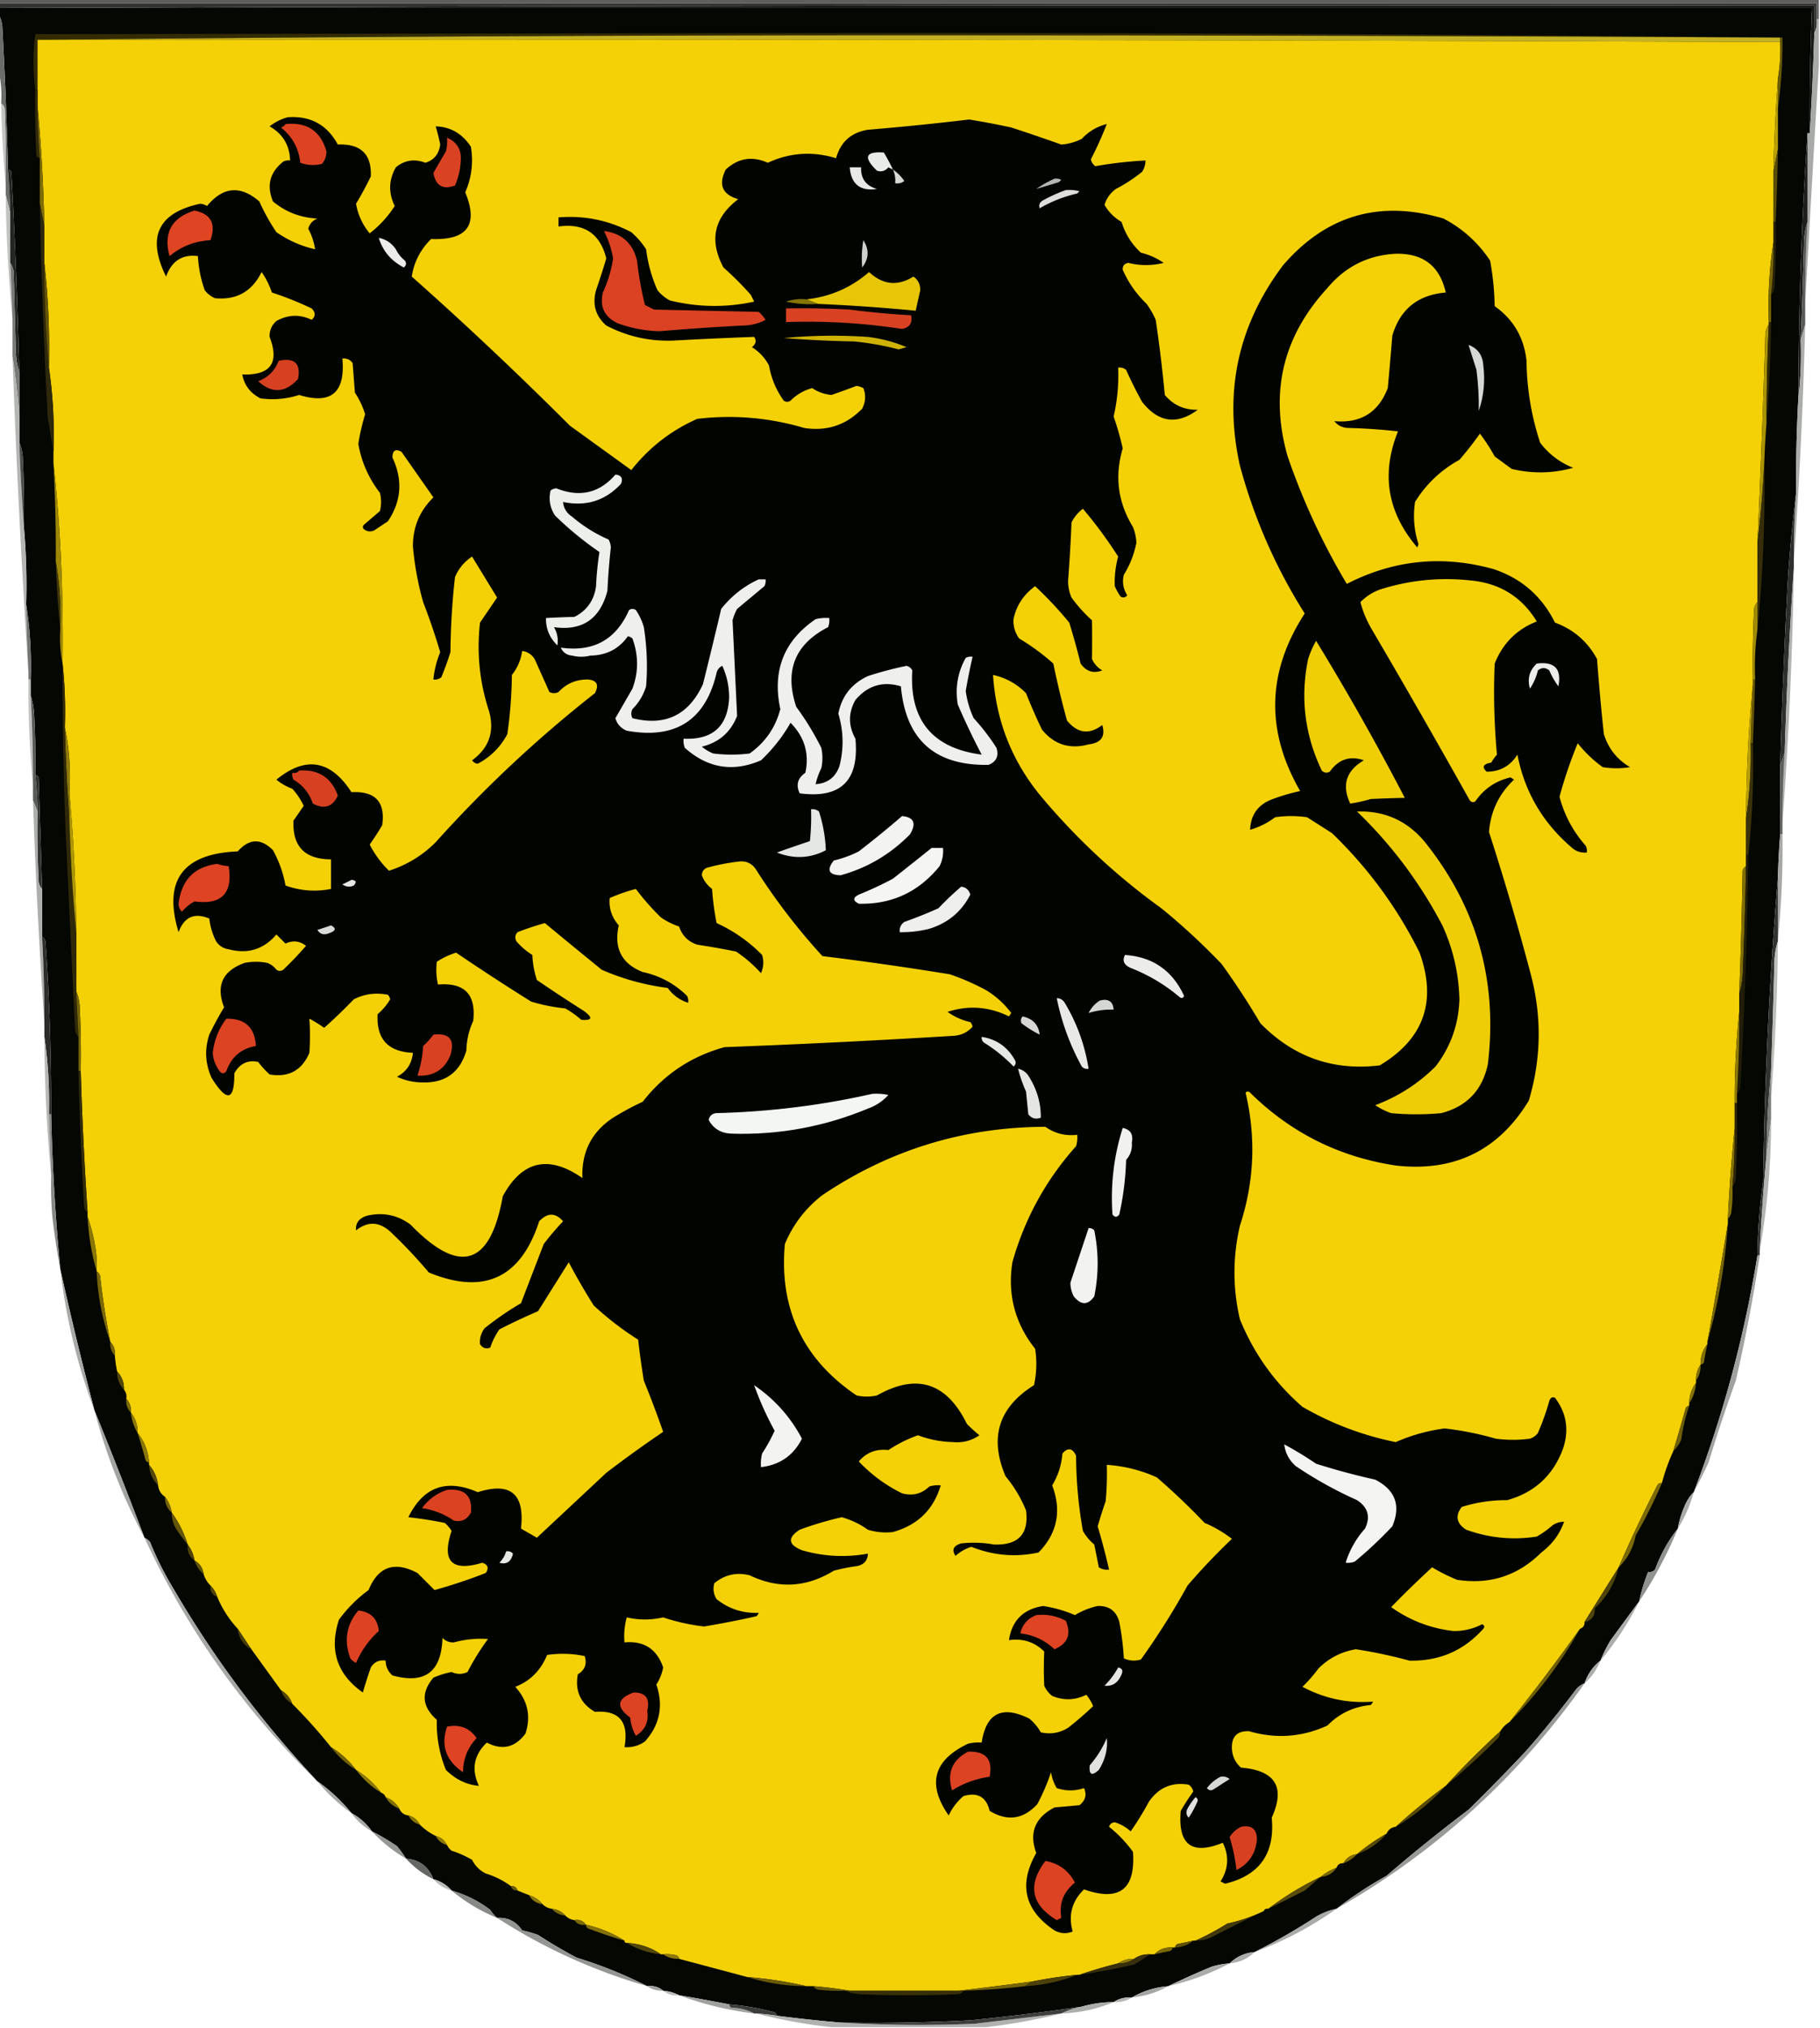 <svg xmlns="http://www.w3.org/2000/svg" width="800" height="891" style="shape-rendering:geometricPrecision;text-rendering:geometricPrecision;image-rendering:optimizeQuality;fill-rule:evenodd;clip-rule:evenodd"><path style="opacity:1" fill="#5f605e" d="M-.5-.5h800v9h-1v-7H-.5v-2z"/><path style="opacity:1" fill="#333432" d="M-.5 1.5h799v7c.295 2.235-.039 4.235-1 6v-12c-265.834-.333-531.501 0-797 1h-1v-2z"/><path style="opacity:1" fill="#171916" d="M.5 3.5c265.499-1 531.166-1.333 797-1v12c-.447 14.832-1.114 29.5-2 44-.127-18.345.207-36.678 1-55H.5z"/><path style="opacity:1" fill="#050703" d="M-.5 3.5h797a1096.239 1096.239 0 0 0-1 55h-1a1758.021 1758.021 0 0 0-4 116 684.767 684.767 0 0 0-1 42 730.963 730.963 0 0 0-3.5 36 3112.838 3112.838 0 0 0-3.5 84v30a333.668 333.668 0 0 0-1 19 1938.973 1938.973 0 0 0-6.5 134 237.384 237.384 0 0 0-2.5 32c-5.794 35.772-15.127 70.439-28 104-1.431 1.403-2.598 3.069-3.5 5a42.42 42.42 0 0 0-3.5 11c-4.253 5.363-7.587 11.363-10 18-.825.886-1.825 1.219-3 1a73.723 73.723 0 0 0-4 13 3793.685 3793.685 0 0 0-12.5 17 61.858 61.858 0 0 0-4.5 9c-3.297 2.572-5.631 5.905-7 10-1.578.566-2.912 1.566-4 3a438.662 438.662 0 0 1-22 27 904.817 904.817 0 0 1-25 25.5 738.08 738.08 0 0 0-36 29c-7.806 4.341-15.139 9.175-22 14.5a29.749 29.749 0 0 0-9 3.5 274.5 274.5 0 0 1-27 15.5c-4.358.408-8.025 2.075-11 5a34.033 34.033 0 0 0-8 1.5 388.683 388.683 0 0 0-19 8.5c-5.909.529-11.242 2.196-16 5-2.995-.206-5.662.46-8 2a51.296 51.296 0 0 0-14 2 1079.882 1079.882 0 0 1-49 6 812.822 812.822 0 0 1-57 1 641.83 641.83 0 0 1-28-3c-.111-.617-.444-1.117-1-1.5a113.316 113.316 0 0 0-20-3.5 878.164 878.164 0 0 0-22-4c-2.099-1.112-4.433-1.779-7-2-1.938-1.663-4.272-2.329-7-2a193.984 193.984 0 0 0-31-12.5 218.303 218.303 0 0 1-17-10 54.628 54.628 0 0 0-7-2c-2.623-3.915-6.29-5.748-11-5.5-1.135-.974-2.135-2.141-3-3.5-5.102-3.884-10.768-6.718-17-8.5-2.129-2.45-4.796-4.117-8-5-2.132-5.531-6.132-8.531-12-9a54.7 54.7 0 0 0-4-5.5 98.162 98.162 0 0 0-11-6.5c-2.4-3.403-5.4-6.07-9-8-4.392-5.394-9.392-10.061-15-14-24.443-25.935-45.61-54.269-63.5-85a139.96 139.96 0 0 1-10-20c-.708-.881-1.542-1.547-2.5-2a2618.77 2618.77 0 0 0-22-56 1636.838 1636.838 0 0 1-15-62 928.1 928.1 0 0 1-4-68c.08-25.369-.754-50.703-2.5-76-.278-.916-.778-1.582-1.5-2v-21c-.48-16.332-.98-32.665-1.5-49-.383-.556-.883-.889-1.5-1 .166-9.006 0-18.006-.5-27-.183-2.865-.683-5.531-1.5-8v-7c.37-11.216-.297-22.216-2-33 .328-11.512-.005-22.846-1-34 .166-10.339 0-20.672-.5-31-.19-2.208-.69-4.208-1.5-6v-31a3062.183 3062.183 0 0 0-3.5-88c-.383-.556-.883-.89-1.5-1-.501-21.01-1.335-42.01-2.5-63-.198-1.882-.698-3.548-1.5-5v-3z"/><path style="opacity:1" fill="#332b03" d="M783.5 16.5h-1c-127.5-.667-255.166-1-383-1-128.002 0-255.668.667-383 2v22h-1c-1.029-8.23-1.029-16.397 0-24.5l384-.5c128.335 0 256.335.667 384 2z"/><path style="opacity:1" fill="#c3b123" d="M782.5 16.5v2c-255.264-.999-510.597-1.332-766-1 127.332-1.333 254.998-2 383-2 127.834 0 255.5.333 383 1z"/><path style="opacity:1" fill="#f3d106" d="M16.5 17.5c255.403-.332 510.736.001 766 1a75.462 75.462 0 0 1-1 16 804.803 804.803 0 0 0-2 41v31c-1.764 11.449-2.43 23.115-2 35v1c-.79 1.109-1.29 2.442-1.5 4a6671.783 6671.783 0 0 1-3.5 92v26c-.768.763-1.268 1.763-1.5 3a481.165 481.165 0 0 0-.5 31v2a623.614 623.614 0 0 0-3 59v21c-.722.418-1.222 1.084-1.5 2-.318 18.01-.818 36.01-1.5 54v8a366.415 366.415 0 0 0-2 40v11a721.785 721.785 0 0 0-3 40v2a3441.125 3441.125 0 0 1-9 52v1c-2.054 2.508-3.054 5.508-3 9-1.424 2.015-2.09 4.348-2 7v1c-1.972 2.584-2.972 5.584-3 9v1c-.617.111-1.117.444-1.5 1a887.866 887.866 0 0 1-5.5 19 87.406 87.406 0 0 0-5 14c-.876-.131-1.543.202-2 1a622.431 622.431 0 0 0-17 36 6458.624 6458.624 0 0 0-15 24c.073 1.527-.594 2.527-2 3a917.827 917.827 0 0 1-31 41c-1.667 1-3 2.333-4 4a407.878 407.878 0 0 0-24 24 283.94 283.94 0 0 0-22 18c-1.904.238-3.238 1.238-4 3a87.978 87.978 0 0 0-13 9c-2.698.345-4.698 1.678-6 4-1.527-.073-2.527.594-3 2-2.6.968-4.934 2.301-7 4a133.601 133.601 0 0 0-23 14c-.992-.172-1.658.162-2 1-5.017 2.457-10.35 4.29-16 5.5-4.655 2.894-9.322 5.394-14 7.5h-1c-2.301.56-4.634 1.06-7 1.5-.556.383-.889.883-1 1.5h-1c-3.311-.193-5.978.807-8 3h-2c-2.608-.1-4.942.567-7 2-2.652-.09-4.985.576-7 2a199.254 199.254 0 0 0-17 5h-1a205.515 205.515 0 0 0-20 3 2482.086 2482.086 0 0 1-32 4h-48a185.84 185.84 0 0 0-16-2h-3c-8.436-1.975-17.103-3.308-26-4-10.042-2.684-20.042-5.35-30-8-.111-.617-.444-1.117-1-1.5a18.453 18.453 0 0 0-6-.5h-1c-4.414-3.027-9.414-4.694-15-5-.667 0-1-.333-1-1-5.214-3.297-10.881-5.631-17-7-1.135-1.713-2.802-2.38-5-2-1.562-.233-2.895-.9-4-2-1.533-1.745-3.533-2.745-6-3-1.562-.233-2.895-.9-4-2-1.534-1.869-3.534-3.202-6-4l-5-2c-.473-1.406-1.473-2.073-3-2-3.283-2.413-6.95-4.246-11-5.5-2.667-1.333-4.667-3.333-6-6a44.917 44.917 0 0 0-9-4c-.881-.708-1.547-1.542-2-2.5-1.085-2.087-2.751-3.42-5-4a26.175 26.175 0 0 1-7-5c-1.085-2.087-2.751-3.42-5-4-1.904-.238-3.238-1.238-4-3-1.411-2.414-3.411-4.081-6-5-.333-1-1-1.667-2-2-3.063-4.066-6.729-7.399-11-10-3.063-4.066-6.729-7.399-11-10a230.388 230.388 0 0 0-17-19c-.973-2.635-2.64-4.635-5-6a30921.96 30921.96 0 0 0-13-18 1133.97 1133.97 0 0 1-6-9c-3.861-4.178-6.86-8.845-9-14-.61-1.934-1.61-3.601-3-5s-2.39-3.066-3-5c-.345-2.698-1.678-4.698-4-6-.435-2.657-1.435-4.991-3-7-1.58-5.096-3.914-9.763-7-14-.435-2.657-1.435-4.991-3-7-1.75-1.159-2.75-2.826-3-5-.476-3.538-1.81-6.538-4-9v-1c-.324-4.961-1.99-9.294-5-13 .054-3.492-.946-6.492-3-9 .24-2.398-.426-4.398-2-6 .268-1.599-.066-2.932-1-4 .085-3.149-.915-5.816-3-8a51.648 51.648 0 0 1-1-7c.24-2.398-.426-4.398-2-6a337.981 337.981 0 0 1-4.5-29c-.278-.916-.778-1.582-1.5-2a50.442 50.442 0 0 0-.5-10c-.767-4.913-1.934-9.58-3.5-14v-2a1617.087 1617.087 0 0 1-3-62c.166-9.672 0-19.339-.5-29-.19-2.208-.69-4.208-1.5-6v-26a713.803 713.803 0 0 0-3-61c.64-10.058-.027-19.725-2-29 .327-9.515-.006-18.848-1-28a840.9 840.9 0 0 0-.5-41 664.066 664.066 0 0 0-3.5-47v-5a204.587 204.587 0 0 0-2-37c.37-15.535-.296-30.868-2-46v-16a748.926 748.926 0 0 0-3-53v-29z"/><path style="opacity:1" fill="#a8aaa7" d="M798.5 8.5h1v20a27830.426 27830.426 0 0 0-6 105 580.115 580.115 0 0 1 1-36v-39h1c.886-14.5 1.553-29.168 2-44 .961-1.765 1.295-3.765 1-6z"/><path style="opacity:1" fill="#685904" d="M782.5 16.5h1c.107 10.534-.56 20.867-2 31v-13a75.462 75.462 0 0 0 1-16v-2z"/><path style="opacity:1" fill="#6b6d6a" d="M-.5 6.5C.302 7.952.802 9.618 1 11.5c1.165 20.99 1.999 41.99 2.5 63 .514 6.322.847 12.655 1 19l-2-8v-4c.167-11.338 0-22.672-.5-34-.278-.916-.778-1.583-1.5-2 .32-4.863-.014-9.53-1-14v-25z"/><path style="opacity:1" fill="#020400" d="M126.5 51.5c9.937-.7 17.271 3.3 22 12 10.06-.438 14.893 4.229 14.5 14a152.597 152.597 0 0 1-6.5 12c.849 4.888 2.849 9.22 6 13a47.239 47.239 0 0 0 11-12c-2.817-5.812-2.65-11.48.5-17 3.871-3.173 8.204-3.84 13-2 3.787-1.19 5.954-3.857 6.5-8a86.113 86.113 0 0 0-2-8c6.573.214 11.74 3.214 15.5 9 1.121 6.936.288 13.602-2.5 20 5.921 14.29.921 21.123-15 20.5-4.711 4.663-7.544 10.163-8.5 16.5a1605.577 1605.577 0 0 1 69.5 65.5l27 19.5c7.816-9.905 17.483-17.405 29-22.5 15.901-1.889 31.568-.556 47 4 10.012 1.542 18.512-1.291 25.5-8.5 1.498-2.965 1.665-5.965.5-9a10.305 10.305 0 0 0-3-1 365.852 365.852 0 0 1-11 4c-3.111-.293-5.944-1.293-8.5-3-3.645.973-6.812 2.806-9.5 5.5-1 .667-2 .667-3 0-3.318-4.604-5.485-9.771-6.5-15.5-1.835-3.376-4.335-6.042-7.5-8 1.77-1.32 2.103-2.82 1-4.5-11.147.395-22.314.895-33.5 1.5-11.21.785-21.71-1.381-31.5-6.5-4.711-4.14-6.211-9.306-4.5-15.5a339.57 339.57 0 0 0 4.5-14c-2.727-10.875-9.727-15.541-21-14v-4c11.347-.919 22.014 1.248 32 6.5a35.063 35.063 0 0 1 6.5 7.5 63.654 63.654 0 0 0 5 18 17.842 17.842 0 0 0 5.5 4.5c12.331 3.016 24.664 3.183 37 .5l-1.5-3a138.663 138.663 0 0 0-12-12c-6.362-11.913-4.196-21.913 6.5-30-6.997-2.03-8.83-6.364-5.5-13 5.474-5.06 11.641-6.06 18.5-3 9.702-4.481 19.702-5.148 30-2 1.972-7.136 6.638-11.303 14-12.5a1251.896 1251.896 0 0 0 44.5-4.5 359.273 359.273 0 0 1 18.5 3.5 844.696 844.696 0 0 1 22 7.5 24.046 24.046 0 0 0 9-2.5c3.109-3.31 6.776-5.477 11-6.5a162.284 162.284 0 0 1-7 15.5c.259 1.261.926 2.261 2 3a181.614 181.614 0 0 1 22-2.5c.009 1.808-.491 3.475-1.5 5a69.595 69.595 0 0 1-11.5 7.5c-2.458 1.787-4.124 4.12-5 7 1.821 3.154 4.321 5.654 7.5 7.5 1.616 5.279 4.449 9.779 8.5 13.5 3.699.908 7.032 2.408 10 4.5-5.175 1.261-10.341 1.261-15.5 0-1.732.234-2.566 1.234-2.5 3 2.492 5.666 5.992 10.666 10.5 15a36.16 36.16 0 0 1 4 7 594.885 594.885 0 0 1 4 33c3.78 4.472 8.613 6.639 14.5 6.5-9.189 6.792-17.356 5.625-24.5-3.5a185.099 185.099 0 0 1-7-14c-1.011-.837-2.178-1.17-3.5-1a80.118 80.118 0 0 1-2 21.5 115.958 115.958 0 0 1 4 14c-3.619 12.214-2.119 23.714 4.5 34.5a20.702 20.702 0 0 1 1.5 7c-.978 4.963-2.811 9.63-5.5 14-.798 3.211-.298 6.211 1.5 9-.865 1.083-1.865 1.249-3 .5a29.517 29.517 0 0 1-2.5-4.5 43.355 43.355 0 0 1 1.5-13 192.55 192.55 0 0 0-15.5-21 16.635 16.635 0 0 0-5 6c-.35 8.51-.85 17.01-1.5 25.5-.036 2.63.464 5.13 1.5 7.5a63.726 63.726 0 0 0 9 10c.073 5.671.073 11.338 0 17a10.91 10.91 0 0 0 4.5 5c-3.872 1.491-7.039.491-9.5-3a329.65 329.65 0 0 0-5-18 169.323 169.323 0 0 0-15-16c-5.097 3.725-8.264 8.558-9.5 14.5-.171 3.129.662 5.963 2.5 8.5a95.723 95.723 0 0 1 15 11 388.742 388.742 0 0 0 6 25c4.625 5.686 9.791 6.352 15.5 2 1.514 5.022-.486 7.855-6 8.5-8.309 2.251-15.143.085-20.5-6.5a240.699 240.699 0 0 1-7-16c-4.096-4.129-8.929-6.795-14.5-8 1.352 20.898 8.852 39.231 22.5 55 15.313 17.985 32.48 33.818 51.5 47.5a289.942 289.942 0 0 1 26.5 24.5 337.282 337.282 0 0 1 17 26c14.51 14.846 32.01 21.013 52.5 18.5 19.364-11.589 25.198-28.089 17.5-49.5-9.769-19.685-22.602-37.185-38.5-52.5a1870.466 1870.466 0 0 0-11-7 49.226 49.226 0 0 0-14 0c-3.36 2.546-7.026 4.379-11 5.5.275-6.7 3.608-11.2 10-13.5a86.378 86.378 0 0 1 12-3.5c-15.265-26.463-14.599-52.463 2-78-12.756-20.184-22.256-41.851-28.5-65-7.173-32.309-.84-61.642 19-88 19.002-21.962 42.502-28.795 70.5-20.5 8.404 4.402 15.237 10.569 20.5 18.5a122.474 122.474 0 0 1 2 20c8.245 5.812 12.912 13.812 14 24a118.397 118.397 0 0 0 6 36c3.804 4.989 8.637 8.656 14.5 11-8.92 2.495-17.92 2.661-27 .5l-7.5-5.5a78.697 78.697 0 0 0-6.5-10 143.307 143.307 0 0 1-9 11.5c-8.171 4.507-14.671 10.674-19.5 18.5-.943 6.303-.443 12.469 1.5 18.5l-.5 1.5c-13.177-15.352-16.01-32.352-8.5-51a244.4 244.4 0 0 0-22-1.5c-2.474-.113-4.474-1.113-6-3 11.547 1.053 19.381-3.78 23.5-14.5.722-7.662 1.388-15.329 2-23 3.396-11.637 11.23-17.971 23.5-19-2.648-11.789-10.148-17.456-22.5-17-11.935.746-21.768 5.746-29.5 15-19.672 21.356-25.505 46.023-17.5 74 6.762 19.651 15.428 38.317 26 56 20.603-10.568 42.103-12.735 64.5-6.5 12.235 4.066 21.235 11.899 27 23.5 8.182 3.017 14.349 8.35 18.5 16a985.59 985.59 0 0 0 3 33c1.963 6.299 5.797 11.132 11.5 14.5-4 .667-8 .667-12 0a54.832 54.832 0 0 1-11-10.5 195.141 195.141 0 0 0-8 23.5c2.123 8.079 5.956 15.246 11.5 21.5.483.948.649 1.948.5 3-2.726.236-5.059-.597-7-2.5-12.559-10.861-20.392-24.361-23.5-40.5-3.156 4.993-7.656 7.493-13.5 7.5-2.268-2.032-1.602-3.365 2-4a20.499 20.499 0 0 1 2.5-3.5 301.24 301.24 0 0 1-1-40c3.557-8.89 9.724-15.057 18.5-18.5-6.566-10.793-16.232-16.793-29-18-13.638-1.495-26.972-.162-40 4-3.259 1.211-6.092 3.044-8.5 5.5 1.049 4.118 2.716 8.118 5 12a4203.415 4203.415 0 0 1 43 75c.718.951 1.551 1.117 2.5.5 3.853-5.533 9.02-9.033 15.5-10.5l1.5 1c-6.611 6.224-10.278 13.891-11 23a1200.92 1200.92 0 0 1 18.5 63c4.773 18.461 4.44 36.794-1 55-13.335 21.917-32.835 31.417-58.5 28.5-24.857-3.762-46.19-14.428-64-32-.667-.667-1.333-.667-2 0 4.666 19.688 3.833 39.188-2.5 58.5-3.17 13.697-3.17 27.364 0 41 6.101 15.041 15.268 27.875 27.5 38.5 12.811 7.404 26.478 12.571 41 15.5a79.392 79.392 0 0 1 21.5-6c7.62.873 15.12 2.373 22.5 4.5 5 .667 10 .667 15 0a6.978 6.978 0 0 0 3.5-2.5 112.594 112.594 0 0 0 5-14c.423-1.456 1.256-1.956 2.5-1.5 5.133 6.781 6.3 14.281 3.5 22.5-4.33 11.663-12.497 19.163-24.5 22.5a65.168 65.168 0 0 0-20 3c-2.948 3.927-2.282 7.261 2 10 10.152 3.644 20.485 4.644 31 3a40.943 40.943 0 0 0 7-5c1.525-1.009 3.192-1.509 5-1.5-1.894 5.418-5.228 9.918-10 13.5-10.288 10.207-22.622 14.207-37 12a77.39 77.39 0 0 1-11-5.5 449.745 449.745 0 0 0-18 17.5c8.215 5.852 17.382 9.352 27.5 10.5 4.421.02 8.588-.98 12.5-3 1.021.502 1.188 1.168.5 2-8.587 9.636-19.42 14.303-32.5 14a210.342 210.342 0 0 0-23.5-5c-6.403 1.066-11.903 3.9-16.5 8.5a62.744 62.744 0 0 1-7 8c9.767 5.194 20.101 7.361 31 6.5a3.647 3.647 0 0 1-1 1.5c-7.453.703-13.787 3.703-19 9-11.117 5.119-22.617 5.953-34.5 2.5-5.167-.167-7.667 2.333-7.5 7.5.121 3.408 1.454 6.242 4 8.5 15.103 1.237 19.603 8.57 13.5 22 1.495 15.708-5.338 25.374-20.5 29l-2-1c3.497-5.474 3.83-11.141 1-17-13.626 5.559-19.793.893-18.5-14a110.536 110.536 0 0 1 5.5-8.5c-.259-1.261-.926-2.261-2-3-7.373-1.233-13.206 1.267-17.5 7.5a129.073 129.073 0 0 1-8 13 18.324 18.324 0 0 0-7-4c-1.28.113-2.113.78-2.5 2a54.832 54.832 0 0 1 10.5 11c1.208 16.461-5.959 21.961-21.5 16.5-5.329 5.147-6.996 11.314-5 18.5-2.69 1.102-5.357.936-8-.5-13.212-8.85-15.879-20.183-8-34-3.254-8.85-.587-15.517 8-20l11-1c2.621-2.072 3.288-4.572 2-7.5-4 1.333-8 1.333-12 0a18.986 18.986 0 0 1-2.5-7 92.138 92.138 0 0 1-6 14c-6.157 6.728-13.157 7.728-21 3-1.465-6.153-5.298-8.32-11.5-6.5a25.568 25.568 0 0 0-6.5 8.5c-9.589-13.745-6.755-24.245 8.5-31.5a18.453 18.453 0 0 1 6-.5c1.984-12.993 8.984-16.493 21-10.5a21.53 21.53 0 0 1 5 6c4.282.965 8.282.298 12-2a151.88 151.88 0 0 0 11-9.5 18.924 18.924 0 0 0-3-5c-4.925 2.426-9.925 2.592-15 .5a11.532 11.532 0 0 1-3.5-4.5 171.315 171.315 0 0 1 0-15c-4.245-4.193-9.412-5.859-15.5-5 1.281-8.614 6.281-13.614 15-15a56.078 56.078 0 0 1 14 4 32.733 32.733 0 0 1 10-4c5.011-.154 8.178 2.179 9.5 7a119.597 119.597 0 0 1 2 16c2.401 1.102 4.901 1.269 7.5.5a326.871 326.871 0 0 0 20.5-32.5 280.863 280.863 0 0 1 19.5-20.5 53.743 53.743 0 0 0-12-7 298.631 298.631 0 0 0-21-20 62.83 62.83 0 0 0-22-5.5 128.507 128.507 0 0 1-.5 16 206.098 206.098 0 0 0-3.5 11 301.594 301.594 0 0 1 5 19c-1.644.214-3.144-.12-4.5-1l-2-10a21.53 21.53 0 0 1-5-6 192.15 192.15 0 0 1-3-33c-1.565-3.394-3.565-3.728-6-1-.409 5.061-1.909 9.727-4.5 14 4.239 11.23 2.239 21.064-6 29.5-10.054 2.177-19.887 1.344-29.5-2.5a18.324 18.324 0 0 0-7 4c-1.767-2.657-.934-4.49 2.5-5.5a50.414 50.414 0 0 1 14.5.5c10.653.352 15.32-4.648 14-15a57.143 57.143 0 0 0-9-15c-7.234-16.921-3.067-30.254 12.5-40a43.233 43.233 0 0 0 .5-16c-8.865-11.164-12.198-23.831-10-38 5.434-19.206 14.767-36.206 28-51a12.93 12.93 0 0 0 .5-5c-5.155.61-9.822-.556-14-3.5-35.768.105-68.435 10.105-98 30-7.416 5.742-12.916 12.909-16.5 21.5-2.565 28.37 7.935 50.537 31.5 66.5 3 .667 6 .667 9 0 17.415-9.848 30.582-5.681 39.5 12.5a71.1 71.1 0 0 0 5.5 5c-3.45 2.384-7.284 3.384-11.5 3a46.983 46.983 0 0 1-15.5-3 59.262 59.262 0 0 0-13 6.5c-5.327-.618-9.66 1.049-13 5 5.466 5.793 11.799 10.459 19 14 4.631 1.261 8.631.261 12-3a12.93 12.93 0 0 1 5-.5c-3.135 10.634-10.135 17.467-21 20.5-3.711.439-7.378.106-11-1a36.615 36.615 0 0 0-11.5-5.5 147.808 147.808 0 0 0-18.5 5.5c-5.418 3.529-5.084 6.529 1 9 9.538 2.767 19.205 3.267 29 1.5-.126 3.095-1.793 4.928-5 5.5a79.066 79.066 0 0 0-10 2c-12.036 7.401-24.369 8.068-37 2-5.816-1.409-10.983-.242-15.5 3.5-.706 2.471-.373 4.805 1 7 5.319 4.259 11.485 6.259 18.5 6a3.647 3.647 0 0 1-1 1.5 422.19 422.19 0 0 1-23 4.5 87.82 87.82 0 0 1-18-4c-5.361 1.227-10.695 1.227-16 0a31.116 31.116 0 0 0-1 11c8.534-.805 14.2 2.862 17 11-.518 2.728-1.518 5.228-3 7.5 3.196 9.354 1.529 17.687-5 25-2.706 1.908-5.706 2.741-9 2.5 2.002-11.136-2.331-16.302-13-15.5-6.35-3.708-8.85-9.208-7.5-16.5 3.109-1.886 4.109-4.553 3-8-5.416-1.139-10.916-1.306-16.5-.5-2.82 6.821-7.487 11.488-14 14 5.454 6.014 6.954 12.848 4.5 20.5-4.563 6.192-10.23 7.526-17 4-5.715 5.415-6.882 11.748-3.5 19-5.431-.478-10.264-2.812-14.5-7-2.852-7.013-4.185-14.346-4-22-6.541-5.764-7.041-11.93-1.5-18.5a36.167 36.167 0 0 1 8-2.5c2.375 1.083 4.708 1.083 7 0a107.54 107.54 0 0 1 9-14.5 44.383 44.383 0 0 0-15 1.5c-1.981.063-3.648-.604-5-2-.436 14.953-7.769 20.453-22 16.5-1.951-1.734-2.951-3.901-3-6.5-2.825-.419-4.991.581-6.5 3a210.084 210.084 0 0 0-3.5 11c-11.393-8.012-14.893-18.679-10.5-32 3.667-5 8-9.333 13-13 4.231-10.335 11.398-12.835 21.5-7.5l7.5 7.5a232.126 232.126 0 0 0 22.5-7.5c1.5-2.167 1-3.667-1.5-4.5-13.457 4.042-17.957-.624-13.5-14a14.972 14.972 0 0 0-3-3.5 178.336 178.336 0 0 0-16-2.5c6.556-13.351 16.722-17.018 30.5-11 14.425-4.586 20.759.747 19 16 2.349 1.34 4.683 2.674 7 4a72375.468 72375.468 0 0 0 30.5-28.5 523.92 523.92 0 0 1 25-18 461.458 461.458 0 0 0-8.5-22.5 381.541 381.541 0 0 1-2.5-18 133.978 133.978 0 0 1-19.5-15 267.498 267.498 0 0 1-11-19L236.5 576a268.246 268.246 0 0 0-17 8 31.041 31.041 0 0 0-4 8c-1.867.711-3.367.211-4.5-1.5-.257-2.517.41-4.85 2-7a131.744 131.744 0 0 1 16-11c3.34-8.689 6.673-17.356 10-26a120.678 120.678 0 0 1 8.5-10c-3.334-3.855-6.834-3.855-10.5 0-8.093 24.964-24.259 32.464-48.5 22.5a216.136 216.136 0 0 0-17-18c-4.901-4.376-9.901-4.543-15-.5-.301-3.252 1.366-5.419 5-6.5 7.007-1.562 13.341-.229 19 4 21.55 22.262 35.05 18.095 40.5-12.5 8.493-15.642 20.16-18.309 35-8-.416-11.467 4.084-20.3 13.5-26.5a121.345 121.345 0 0 1 13-7c9.324-11.987 21.324-19.987 36-24a4210.808 4210.808 0 0 0 101-5c3.243-.288 5.91-1.622 8-4a3.943 3.943 0 0 0-1-2 27.127 27.127 0 0 1-10-4.5c9.265-2.981 18.265-2.314 27 2l1-1.5c-2.998-4.011-6.664-7.344-11-10a103.527 103.527 0 0 0-16-7 1482.538 1482.538 0 0 0-56-8 274.307 274.307 0 0 1-29.5-38.5c-1.863-2.449-4.363-3.449-7.5-3a91.138 91.138 0 0 0-13 2.5c-1.91.408-2.91 1.575-3 3.5.889 2.398 2.389 4.398 4.5 6a115.143 115.143 0 0 0 2 15c7.507 3.424 14.174 8.091 20 14 .818 2.727.652 5.394-.5 8a56.992 56.992 0 0 0-11-9.5 332.502 332.502 0 0 0-17-3c-4-1.333-6.667-4-8-8a31.041 31.041 0 0 1-8-4 107.274 107.274 0 0 1-11-12.5 78.158 78.158 0 0 0-11.5 4c-.415 4.521.918 8.521 4 12-2.261 10.002 1.239 16.836 10.5 20.5 7.553 1.622 14.053 5.122 19.5 10.5.483.948.649 1.948.5 3-3.631-1.108-6.631-3.274-9-6.5-10.092-1.289-19.759-3.955-29-8a3376.55 3376.55 0 0 1-25-20.5 126.602 126.602 0 0 0-12 4c-1.114 1.223-1.281 2.556-.5 4a29.964 29.964 0 0 0 7 6 40.23 40.23 0 0 0 2 11 666.899 666.899 0 0 0 20.5 13.5c4.249 3.049 3.916 4.382-1 4a40.943 40.943 0 0 0-7-5 80.563 80.563 0 0 1-15-3 1022.627 1022.627 0 0 1-33-21.5 33.076 33.076 0 0 0-8.5 4 30.334 30.334 0 0 0 .5 10c11.674-.991 16.841 4.342 15.5 16a32.653 32.653 0 0 0-3 13c-2.864 9.685-9.364 14.352-19.5 14a26.535 26.535 0 0 1-11-2.5c4.194-2.212 6.528-5.712 7-10.5-10.979-.475-16.146-6.142-15.5-17a25.399 25.399 0 0 0 5.5-6.5 3.943 3.943 0 0 0-1-2c-5.268-1.068-10.268-.401-15 2a229.592 229.592 0 0 1-13 12.5 64.501 64.501 0 0 0-6.5-4c.328 4.975.328 9.975 0 15-3.315 7.742-9.148 10.908-17.5 9.5a38.929 38.929 0 0 1-5-5.5c-4.583-.977-8.083.69-10.5 5 .093 12.157-3.24 12.824-10 2-2.79-6.22-3.123-12.554-1-19a145.44 145.44 0 0 1 6.5-12c-3.677-9.51-.677-16.01 9-19.5a25.238 25.238 0 0 1 10 0 8.905 8.905 0 0 1 4 3c1 .667 2 .667 3 0a148.386 148.386 0 0 0 10-10.5c-2.763-2.181-5.763-2.515-9-1l-4-4c-5.577 6.559-12.577 8.726-21 6.5-2.348-.346-4.181-1.513-5.5-3.5a28.96 28.96 0 0 1-3-10c-6.56-2.696-11.06-.696-13.5 6-6.889-22.666 1.778-34.5 26-35.5 5.046-5.677 10.212-5.844 15.5-.5a50.693 50.693 0 0 1 5.5 15.5c6.554 2.343 13.221 2.843 20 1.5v-13c-11.51-.008-17.01-5.674-16.5-17a1638.81 1638.81 0 0 0 4.5-6.5 30.382 30.382 0 0 0-5-7.5c-2.632-.972-4.965-2.305-7-4 12.811-10.513 23.811-8.68 33 5.5 10.454-.55 14.954 4.284 13.5 14.5a113.414 113.414 0 0 1-5.5 8.5c2.253 4.373 5.086 8.206 8.5 11.5 7.857-2.532 14.691-6.698 20.5-12.5a551.333 551.333 0 0 1 70-65.5c1.896-3.624.896-5.624-3-6-5.2-.071-9.533 1.763-13 5.5-1.333.667-2.667.667-4 0a5075.63 5075.63 0 0 0-6.5-14.5c-1.422-2.138-3.255-3.305-5.5-3.5-.531 3.897-2.031 7.397-4.5 10.5a195.086 195.086 0 0 1-2 26c-3.013 5.679-7.346 10.013-13 13-1.059-.13-1.892-.63-2.5-1.5 7.447-5.403 9.947-12.57 7.5-21.5-4.191-12.67-5.524-25.67-4-39l7.5-11-11-18c-3.412 2.245-5.912 5.245-7.5 9a316.5 316.5 0 0 0-2 33 141.43 141.43 0 0 1-4 11c-1.011.837-2.178 1.17-3.5 1a41.787 41.787 0 0 1 3-12 285.356 285.356 0 0 0-7.5-22 132.136 132.136 0 0 1-4.5-24.5c-.021-8.439 2.979-15.606 9-21.5l-14-20c-2.633-1.498-3.966-.665-4 2.5 4.622 9.811 3.955 19.144-2 28l-6 4c-1.612.72-3.112.554-4.5-.5-.667-.667-.667-1.333 0-2l7-6a16.242 16.242 0 0 0 0-8c-4.941-6.381-8.107-13.548-9.5-21.5a91.838 91.838 0 0 1 3-13 36.012 36.012 0 0 0-4.5-9.5l-1-13c-1.11-1.537-2.61-2.203-4.5-2 1.351 15.004-4.982 20.338-19 16-5.557 1.793-11.223 2.293-17 1.5-4.464-2.277-7.131-5.777-8-10.5 12.427.423 16.427-5.077 12-16.5-.092-2.814.908-5.147 3-7 5.168-2.842 10.335-3.009 15.5-.5 1.756-1.559 1.756-3.226 0-5a143.908 143.908 0 0 0-17.5-7 35.248 35.248 0 0 0-4.5-9c-4.221 8.565-11.054 12.399-20.5 11.5a11.532 11.532 0 0 1-4.5-3.5 52.346 52.346 0 0 1-3-15c-6.845-.884-11.512 2.116-14 9-8.57-17.353-3.57-28.02 15-32a6.288 6.288 0 0 1 3 1c7.038-8.524 14.704-9.19 23-2a88.578 88.578 0 0 0 7.5 13.5c5.215 3.609 10.881 6.109 17 7.5a26.918 26.918 0 0 0-3-9c.554-2.128 1.887-3.628 4-4.5-7.393-.35-13.893-2.85-19.5-7.5-2.91-6.966-1.41-12.799 4.5-17.5a4.932 4.932 0 0 1 3-.5c-.164-6.656-3.164-11.656-9-15 2.491-1.912 5.158-3.246 8-4z"/><path style="opacity:1" fill="#332b06" d="M15.5 39.5h1v7c.096 7.68.43 15.346 1 23-.617-.11-1.117-.444-1.5-1-.5-9.66-.666-19.328-.5-29z"/><path style="opacity:1" fill="#dd4323" d="M125.5 54.5c9.451-.954 15.451 3.046 18 12 .014 2.093-.652 3.926-2 5.5-3.26.784-6.427.617-9.5-.5-.666-6.338-3.5-11.505-8.5-15.5.916-.278 1.582-.778 2-1.5z"/><path style="opacity:1" fill="#d94222" d="M196.5 60.5c4.497 1.93 6.497 5.43 6 10.5a30.769 30.769 0 0 1-2.5 10.5c-5.322 1.922-8.488.089-9.5-5.5a589.63 589.63 0 0 1 5.5-9.5c.495-1.973.662-3.973.5-6z"/><path style="opacity:1" fill="#e9ebe8" d="M392.5 74.5a44.043 44.043 0 0 1-2-1c-1.369 1.624-3.036 2.124-5 1.5-6.15-5.905-5.15-8.572 3-8a82.211 82.211 0 0 1 4 7.5z"/><path style="opacity:1" fill="#baa002" d="M781.5 34.5v31l-2 10a804.803 804.803 0 0 1 2-41z"/><path style="opacity:1" fill="#e8e9e6" d="M373.5 73.5h5c-.182 4.989 2.151 8.155 7 9.5-7.384 1.117-11.384-2.05-12-9.5z"/><path style="opacity:1" fill="#c3c5c2" d="M.5 45.5c.722.417 1.222 1.084 1.5 2 .5 11.328.667 22.662.5 34a507.621 507.621 0 0 1-2-36z"/><path style="opacity:1" fill="#d6d8d4" d="M392.5 74.5c1.93 1.263 3.597 2.93 5 5-1.189.929-2.522 1.262-4 1 .175-2.12-.159-4.12-1-6z"/><path style="opacity:1" fill="#b4b6b3" d="M463.5 78.5a4.932 4.932 0 0 1 3 .5l-1 1a456.366 456.366 0 0 1-10 3 48.484 48.484 0 0 1 8-4.5z"/><path style="opacity:1" fill="#dedfdc" d="M468.5 83.5a18.437 18.437 0 0 1 6 .5l-1 1a58.592 58.592 0 0 0-16.5 6.5c-.507-1.496-.007-2.663 1.5-3.5 3.315-1.83 6.649-3.33 10-4.5z"/><path style="opacity:1" fill="#7f6d05" d="M16.5 46.5a748.926 748.926 0 0 1 3 53l-2-10v-20c-.57-7.654-.904-15.32-1-23z"/><path style="opacity:1" fill="#df4423" d="M85.5 92.5c7.236 1.46 9.569 5.794 7 13-6.801.376-12.801 2.71-18 7-2.75-10.24.917-16.906 11-20z"/><path style="opacity:1" fill="#5a4d06" d="M781.5 65.5a1157.427 1157.427 0 0 1-1 32h-1v-22l2-10z"/><path style="opacity:1" fill="#db4223" d="M265.5 101.5c7.796.96 12.629 5.293 14.5 13 .75 6.63 1.916 13.13 3.5 19.5l4 2 46 1a14.972 14.972 0 0 1 3 3.5c-3.058 1.641-6.392 2.474-10 2.5a1091.056 1091.056 0 0 0-36.5 2.5 57.105 57.105 0 0 1-18.5-3.5c-5.797-2.76-7.963-7.26-6.5-13.5a55.741 55.741 0 0 0 4.5-15 42.39 42.39 0 0 0-4-12z"/><path style="opacity:1" fill="#1e1f1d" d="M794.5 58.5v39c-.817 2.469-1.317 5.135-1.5 8a2353.825 2353.825 0 0 1-1.5 44c.326 8.517-.007 16.85-1 25a1758.021 1758.021 0 0 1 4-116z"/><path style="opacity:1" fill="#ecedea" d="M166.5 104.5c3.114.591 5.614 2.258 7.5 5a14.506 14.506 0 0 0 4 5c.749 1.135.583 2.135-.5 3-5.582-2.9-9.249-7.233-11-13z"/><path style="opacity:1" fill="#cfd1cd" d="M379.5 105.5c2.637 4.137 2.471 8.137-.5 12-.357-4.01-.19-8.01.5-12z"/><path style="opacity:1" fill="#c0c2bf" d="m2.5 85.5 2 8v22c.384 8.331.718 16.664 1 25a666.063 666.063 0 0 1-3-55z"/><path style="opacity:1" fill="#292306" d="M779.5 97.5h1c.166 9.672 0 19.339-.5 29-.232 1.237-.732 2.237-1.5 3a184.09 184.09 0 0 0 1-23v-9z"/><path style="opacity:1" fill="#242623" d="M3.5 74.5c.617.11 1.117.444 1.5 1a3062.183 3062.183 0 0 1 3.5 88c-.817-2.469-1.317-5.135-1.5-8l-1-36c-.21-1.558-.71-2.891-1.5-4v-22a333.332 333.332 0 0 0-1-19z"/><path style="opacity:1" fill="#e6c606" d="m359.5 133.5-5-2c10.482-1.162 19.649-5.162 27.5-12 6.059 5.654 12.559 6.321 19.5 2 2.047 1.427 3.047 3.427 3 6-.672 3.012-1.339 6.012-2 9a804.073 804.073 0 0 0-43-3z"/><path style="opacity:1" fill="#595b58" d="M794.5 97.5a580.115 580.115 0 0 0-1 36v9l-2 7a2353.825 2353.825 0 0 0 1.5-44c.183-2.865.683-5.531 1.5-8z"/><path style="opacity:1" fill="#877603" d="m354.5 131.5 5 2a49.87 49.87 0 0 1-14-1 21.127 21.127 0 0 1 9-1z"/><path style="opacity:1" fill="#776506" d="M779.5 106.5a184.09 184.09 0 0 1-1 23v12h-1c-.43-11.885.236-23.551 2-35z"/><path style="opacity:1" fill="#2f290b" d="m17.5 89.5 2 10v16c-.1 15.522.567 30.856 2 46a204.587 204.587 0 0 1 2 37c-.828-4.857-1.662-9.857-2.5-15-1.7-31.316-2.866-62.65-3.5-94z"/><path style="opacity:1" fill="#d84222" d="M345.5 135.5c9.339-.166 18.673 0 28 .5a370 370 0 0 0 27 2.5c.634 3.416-.7 5.416-4 6a271.76 271.76 0 0 0-51-3v-6z"/><path style="opacity:1" fill="#777976" d="M4.5 115.5c.79 1.109 1.29 2.442 1.5 4l1 36c.183 2.865.683 5.531 1.5 8v19a364.661 364.661 0 0 0-3-26v-16c-.282-8.336-.616-16.669-1-25z"/><path style="opacity:1" fill="#635406" d="M19.5 115.5c1.704 15.132 2.37 30.465 2 46a456.878 456.878 0 0 1-2-46z"/><path style="opacity:1" fill="#ceb204" d="M344.5 148.5c12.16-1.16 24.493-1.327 37-.5 5.938.734 11.605 2.234 17 4.5l-3.5 1c-6.4-1.68-12.9-2.846-19.5-3.5a514.115 514.115 0 0 1-31-1.5z"/><path style="opacity:1" fill="#d6d8d5" d="M645.5 151.5c4.033 1.504 6.2 4.504 6.5 9 .871 6.897.204 13.564-2 20 .103-5.91-.23-11.91-1-18-1.213-3.733-2.38-7.4-3.5-11z"/><path style="opacity:1" fill="#d64122" d="M122.5 158.5c6.993-1.504 9.827 1.163 8.5 8-5.626 6.141-11.459 6.475-17.5 1 4.37-1.703 7.37-4.703 9-9z"/><path style="opacity:1" fill="#ab9403" d="M777.5 142.5a894.784 894.784 0 0 0-1 43 407.946 407.946 0 0 0-1 18 514.073 514.073 0 0 1-3 35 6671.783 6671.783 0 0 0 3.5-92c.21-1.558.71-2.891 1.5-4z"/><path style="opacity:1" fill="#abadaa" d="M793.5 142.5a2313.848 2313.848 0 0 1-5 104 354.439 354.439 0 0 1 1-30 684.767 684.767 0 0 1 1-42c.993-8.15 1.326-16.483 1-25l2-7z"/><path style="opacity:1" fill="#2f2807" d="M777.5 141.5h1a697.644 697.644 0 0 1-2 44 894.784 894.784 0 0 1 1-43v-1z"/><path style="opacity:1" fill="#edefeb" d="M270.5 208.5c2.576.222 3.41 1.555 2.5 4-6.884 7.448-15.384 10.115-25.5 8 .244 2.763 1.577 4.929 4 6.5a62.607 62.607 0 0 0 16 10 7.93 7.93 0 0 1 1 3.5 291.239 291.239 0 0 0-1.5 19c-3.218 12.418-11.052 17.751-23.5 16 1.46 2.529 1.96 5.196 1.5 8-3.433-3.306-5.099-7.306-5-12 4.068-.237 8.234-.403 12.5-.5 5.49-2.796 8.656-7.296 9.5-13.5.217-5.053.717-10.053 1.5-15a144.19 144.19 0 0 1-19.5-16c-2.245-3.381-2.912-7.048-2-11a4.933 4.933 0 0 1 2.5-1c10.291 4.135 18.958 2.135 26-6z"/><path style="opacity:1" fill="#b3b5b2" d="M5.5 156.5a364.661 364.661 0 0 1 3 26v12a1040.998 1040.998 0 0 0 2 37c.995 11.154 1.328 22.488 1 34 .177 10.006.51 20.006 1 30a4646.602 4646.602 0 0 1-7-139z"/><path style="opacity:1" fill="#4a4c49" d="M8.5 194.5c.81 1.792 1.31 3.792 1.5 6 .5 10.328.666 20.661.5 31a1040.998 1040.998 0 0 1-2-37z"/><path style="opacity:1" fill="#9e8804" d="M23.5 203.5a664.066 664.066 0 0 1 3.5 47 840.9 840.9 0 0 1 .5 41c-.987-4.805-1.32-9.805-1-15 .373-10.221-.293-20.221-2-30 .104-14.347-.23-28.68-1-43z"/><path style="opacity:1" fill="#362e09" d="M775.5 203.5c.447 24.559-.553 48.892-3 73v-38a514.073 514.073 0 0 0 3-35z"/><path style="opacity:1" fill="#eff0ed" d="M333.5 254.5h3a4.934 4.934 0 0 1-.5 3l-12 10a22.981 22.981 0 0 0-2 5l2 42c-2.808 7.161-7.974 11.661-15.5 13.5a18.924 18.924 0 0 0 5 3 64.218 64.218 0 0 0 16 0c6.864-4.864 11.364-11.364 13.5-19.5-3.622-16.828 1.545-29.995 15.5-39.5a18.453 18.453 0 0 1 6-.5 8.43 8.43 0 0 1-.5 4c-14.613 7.477-19.279 19.144-14 35a124.582 124.582 0 0 1 11 18c.667 3 .667 6 0 9a31.774 31.774 0 0 0-2.5 7c5.256-.376 8.756-3.043 10.5-8 1.961-7.686 1.795-15.353-.5-23 1.493-7.668 5.826-13.168 13-16.5a153.51 153.51 0 0 1 17-4.5c1.147.318 1.981.984 2.5 2-1.324 21.84 8.843 34.174 30.5 37a334.403 334.403 0 0 1-10.5-22c-1.219-7.32-.053-14.154 3.5-20.5a4.934 4.934 0 0 1 3-.5 298.188 298.188 0 0 0-3 15 40.446 40.446 0 0 0 3.5 12 94.102 94.102 0 0 1 10 13c1.123 3.651-.044 6.151-3.5 7.5-23.58.418-36.413-11.082-38.5-34.5-7.918-2.384-14.585-.384-20 6-3.159 5.607-3.159 11.274 0 17 1.746 18.423-6.421 26.423-24.5 24-1.715-3.709-.882-6.709 2.5-9 1.822-8.381-.345-15.714-6.5-22-3.478 6.097-7.812 11.597-13 16.5-12.275 5.311-23.442 3.477-33.5-5.5a8.43 8.43 0 0 1-.5-4c12.745.583 19.411-5.417 20-18 .017-4.915-.983-9.581-3-14-1.299.59-2.132 1.59-2.5 3-4.865 20.872-18.032 29.372-39.5 25.5-2.564-1.062-4.231-2.896-5-5.5 2.484-4.296 4.984-8.629 7.5-13 2.696-7.272 2.696-14.605 0-22a3.943 3.943 0 0 0-2-1c-3.943 5.557-9.443 8.39-16.5 8.5a16.242 16.242 0 0 1-8 0c-2.361-.197-4.028-1.364-5-3.5 14.289 2.027 24.289-3.473 30-16.5 1-.667 2-.667 3 0a25.724 25.724 0 0 1 3.5 7.5 109.339 109.339 0 0 1 1 26c-1.173 3.837-3.173 7.171-6 10-.667 1.333-.667 2.667 0 4 14.436 3.616 24.77-1.384 31-15a2316.39 2316.39 0 0 0 8-33c4.512-5.689 10.012-10.022 16.5-13z"/><path style="opacity:1" fill="#423806" d="M24.5 246.5c1.707 9.779 2.373 19.779 2 30a445.795 445.795 0 0 1-2-30z"/><path style="opacity:1" fill="#efce06" d="M578.5 281.5a1154.192 1154.192 0 0 1 39 69c-4.908.096-9.908.263-15 .5a61.176 61.176 0 0 1-9 2c-3.792-8.098-1.792-14.431 6-19-6.109-2.131-11.109-.464-15 5-1.284.684-2.451.517-3.5-.5-7.505-15.708-9.505-32.042-6-49a43.047 43.047 0 0 1 3.5-8z"/><path style="opacity:1" fill="#a18b05" d="M772.5 264.5v12c-.992 7.148-1.325 14.481-1 22h-1c-.166-10.339 0-20.672.5-31 .232-1.237.732-2.237 1.5-3z"/><path style="opacity:1" fill="#737572" d="M11.5 265.5c1.703 10.784 2.37 21.784 2 33h-1v-3a959.204 959.204 0 0 1-1-30z"/><path style="opacity:1" fill="#ecedea" d="M675.5 291.5c7.828-1.007 10.994 2.326 9.5 10a36.16 36.16 0 0 1-4-7c-1.667-1.333-3.333-1.333-5 0a23.966 23.966 0 0 1-3.5 8c-1.234-4.295-.234-7.961 3-11z"/><path style="opacity:1" fill="#2e302d" d="M789.5 216.5a354.439 354.439 0 0 0-1 30v3a2149.227 2149.227 0 0 0-4 81l-2 6c.79-28.055 1.957-56.055 3.5-84a730.963 730.963 0 0 1 3.5-36z"/><path style="opacity:1" fill="#665704" d="M770.5 298.5h1c-.245 9.337-.578 18.671-1 28h-1c.238-8.671.572-17.338 1-26v-2z"/><path style="opacity:1" fill="#b79e09" d="M770.5 300.5c-.428 8.662-.762 17.329-1 26 .278 11.209-.389 22.209-2 33a623.614 623.614 0 0 1 3-59z"/><path style="opacity:1" fill="#c0c2bf" d="M12.5 298.5h1v7a701.08 701.08 0 0 1 1 40 463.882 463.882 0 0 1-2-47z"/><path style="opacity:1" fill="#595b58" d="M13.5 305.5c.817 2.469 1.317 5.135 1.5 8 .5 8.994.666 17.994.5 27 .598 5.313.931 10.646 1 16l-2-5v-6a701.08 701.08 0 0 0-1-40z"/><path style="opacity:1" fill="#b0b2af" d="M788.5 249.5a1894.895 1894.895 0 0 1-5 112 459.841 459.841 0 0 1 1-31 2149.227 2149.227 0 0 1 4-81z"/><path style="opacity:1" fill="#8f7b0b" d="M28.5 319.5c1.973 9.275 2.64 18.942 2 29v11a823.116 823.116 0 0 1-2-40z"/><path style="opacity:1" fill="#d74122" d="M131.5 338.5c8.472-.601 14.138 3.066 17 11-2.335 4.976-6.002 6.142-11 3.5-1.537-4.587-4.37-8.087-8.5-10.5a4.934 4.934 0 0 1-.5-3c1.291.237 2.291-.096 3-1z"/><path style="opacity:1" fill="#3a3209" d="M769.5 326.5h1a376.053 376.053 0 0 1-2 49h-1v-16c1.611-10.791 2.278-21.791 2-33z"/><path style="opacity:1" fill="#e5e7e4" d="M356.5 355.5c1.322-.17 2.489.163 3.5 1 1.785 5.584 2.785 11.251 3 17-6.92 3.61-14.086 3.944-21.5 1a697.054 697.054 0 0 1 14.5-5c.499-4.655.666-9.321.5-14z"/><path style="opacity:1" fill="#efcd06" d="M596.5 356.5c11.938-.411 21.771 3.923 29.5 13 23.094 28.629 32.428 61.296 28 98-2.424 11.423-9.257 18.59-20.5 21.5a121.19 121.19 0 0 1-22 0 31.412 31.412 0 0 1-7-3.5c10.073-3.784 18.907-9.45 26.5-17 6.655-8.628 10.155-18.462 10.5-29.5-.289-11.375-2.789-22.208-7.5-32.5-9.865-18.771-22.365-35.438-37.5-50z"/><path style="opacity:1" fill="#f3f4f1" d="M396.5 358.5c5.237.49 6.403 3.157 3.5 8-8.581 8.76-18.748 14.76-30.5 18-5.25-.155-6.25-2.322-3-6.5a46.837 46.837 0 0 0 11-4 445.739 445.739 0 0 0 19-15.5z"/><path style="opacity:1" fill="#5d5f5c" d="M784.5 330.5a459.841 459.841 0 0 0-1 31v5h-1v-30l2-6z"/><path style="opacity:1" fill="#313331" d="M15.5 340.5c.617.111 1.117.444 1.5 1 .52 16.335 1.02 32.668 1.5 49-.768-.763-1.268-1.763-1.5-3a480.949 480.949 0 0 1-.5-31 161.574 161.574 0 0 0-1-16z"/><path style="opacity:1" fill="#f5f6f3" d="M409.5 372.5h5c.252 2.82-.248 5.486-1.5 8-9.184 11.344-21.017 16.844-35.5 16.5-2.667-1.333-2.667-2.667 0-4 5.12-2.06 10.12-4.393 15-7a2771.193 2771.193 0 0 0 17-13.5z"/><path style="opacity:1" fill="#adafac" d="m14.5 351.5 2 5c-.166 10.339 0 20.672.5 31 .232 1.237.732 2.237 1.5 3v21a671.556 671.556 0 0 1 1 38 2808.699 2808.699 0 0 1-5-98z"/><path style="opacity:1" fill="#de4323" d="M95.5 379.5c1.617.538 3.284.871 5 1 1.92 11.913-3.08 17.08-15 15.5a18.12 18.12 0 0 0-5.5 4.5c-.99-.93-1.49-2.096-1.5-3.5 1.238-10.402 6.904-16.236 17-17.5z"/><path style="opacity:1" fill="#e6e7e4" d="M154.5 386.5c2.049.206 2.383 1.039 1 2.5-1.759.798-3.426.631-5-.5a71.254 71.254 0 0 0 4-2z"/><path style="opacity:1" fill="#eff0ed" d="M422.5 389.5c2.095.26 3.428 1.426 4 3.5-3.814 7.47-9.814 12.47-18 15a49.555 49.555 0 0 1-13 1.5c-.203-1.89.463-3.39 2-4.5a205.566 205.566 0 0 0 15-6 132.101 132.101 0 0 1 10-9.5z"/><path style="opacity:1" fill="#a6a8a5" d="M782.5 366.5h1c.232 15.528-.434 30.861-2 46v-27c.153-6.345.486-12.678 1-19z"/><path style="opacity:1" fill="#302908" d="M27.5 291.5c.994 9.152 1.327 18.485 1 28a823.116 823.116 0 0 0 2 40 752.31 752.31 0 0 0 3 50v26l1 20c-.768-.763-1.268-1.763-1.5-3-1.33-27.99-2.664-55.99-4-84a1721.527 1721.527 0 0 1-1.5-77z"/><path style="opacity:1" fill="#af9703" d="M30.5 348.5a713.803 713.803 0 0 1 3 61 752.31 752.31 0 0 1-3-50v-11z"/><path style="opacity:1" fill="#d9dbd8" d="M145.5 406.5c2.476 1.315 2.142 2.482-1 3.5-2.141.884-3.807.384-5-1.5a168.522 168.522 0 0 0 6-2z"/><path style="opacity:1" fill="#806e04" d="M767.5 380.5a2077.383 2077.383 0 0 1-1.5 48c-.183 2.865-.683 5.531-1.5 8 .682-17.99 1.182-35.99 1.5-54 .278-.916.778-1.582 1.5-2z"/><path style="opacity:1" fill="#ecedea" d="M494.5 419.5c12.162.811 20.828 6.811 26 18-.502 1.021-1.168 1.188-2 .5-6.572-5.561-13.905-9.894-22-13-2.582-1.338-3.249-3.171-2-5.5z"/><path style="opacity:1" fill="#211d07" d="M767.5 375.5h1a2565.113 2565.113 0 0 1-3.5 102c-.232 1.237-.732 2.237-1.5 3a527.7 527.7 0 0 0 1-36v-8c.817-2.469 1.317-5.135 1.5-8a2077.383 2077.383 0 0 0 1.5-48v-5z"/><path style="opacity:1" fill="#323432" d="M781.5 385.5v28c-.817 2.469-1.317 5.135-1.5 8a5967.427 5967.427 0 0 1-1.5 49 403.7 403.7 0 0 0-2 37 994.724 994.724 0 0 0-3 42v2h-1c.12-10.831.953-21.498 2.5-32a1938.973 1938.973 0 0 1 6.5-134z"/><path style="opacity:1" fill="#e9eae7" d="M464.5 438.5c1.517.011 2.684.677 3.5 2 5.372 8.946 8.872 18.613 10.5 29-1.175.219-2.175-.114-3-1a105.657 105.657 0 0 1-11-30z"/><path style="opacity:1" fill="#d5d7d4" d="M483.5 439.5c3.741-.901 5.741.432 6 4-3.863-.09-7.53.41-11 1.5 1.192-2.355 2.859-4.188 5-5.5z"/><path style="opacity:1" fill="#d7d8d5" d="M449.5 446.5c4.486.981 6.986 3.647 7.5 8a49.274 49.274 0 0 1-8-5c-.47-1.077-.303-2.077.5-3z"/><path style="opacity:1" fill="#dc4323" d="M99.5 447.5c8.188-.144 12.522 3.856 13 12-6.402 1.058-10.736 4.725-13 11-1 1.333-2 1.333-3 0-1.783-2.345-2.783-5.012-3-8 .647-5.634 2.647-10.634 6-15z"/><path style="opacity:1" fill="#d84122" d="M190.5 454.5c7.003-.827 9.503 2.173 7.5 9-2.646 6.411-7.479 9.411-14.5 9a50.135 50.135 0 0 0 2.5-13 31.447 31.447 0 0 0 4.5-5z"/><path style="opacity:1" fill="#e6e8e5" d="M431.5 455.5c6.422.966 11.255 4.299 14.5 10 .749 1.135.583 2.135-.5 3a65.33 65.33 0 0 0-13-10.5c-.752-.671-1.086-1.504-1-2.5z"/><path style="opacity:1" fill="#2c2d2b" d="M18.5 411.5c.722.418 1.222 1.084 1.5 2a1055.259 1055.259 0 0 1 2.5 76h-1c.296-11.542-.371-22.876-2-34v-6a671.556 671.556 0 0 0-1-38z"/><path style="opacity:1" fill="#776605" d="M33.5 435.5c.81 1.792 1.31 3.792 1.5 6 .5 9.661.666 19.328.5 29h-1v-15l-1-20z"/><path style="opacity:1" fill="#e5e6e3" d="M447.5 469.5c1.871.359 3.371 1.359 4.5 3 3.743 5.8 5.577 11.967 5.5 18.5-2.201.825-4.034.325-5.5-1.5l-1-10a60.869 60.869 0 0 1-3.5-10z"/><path style="opacity:1" fill="#8d7905" d="M764.5 444.5a527.7 527.7 0 0 1-1 36v4h-1a366.415 366.415 0 0 1 2-40z"/><path style="opacity:1" fill="#bcbeba" d="M781.5 413.5a995.788 995.788 0 0 1-3 69v-12a5967.427 5967.427 0 0 0 1.5-49c.183-2.865.683-5.531 1.5-8z"/><path style="opacity:1" fill="#f4f6f3" d="M383.5 480.5c2.357-.163 4.69.003 7 .5-2.484 2.744-5.484 4.744-9 6-19.235 7.983-39.235 11.65-60 11-4.553-.164-7.887-2.164-10-6 .32-1.653 1.32-2.653 3-3 23.422-.563 46.422-3.396 69-8.5z"/><path style="opacity:1" fill="#b7b9b6" d="M19.5 455.5c1.629 11.124 2.296 22.458 2 34 .286 9.002.62 18.002 1 27a678.416 678.416 0 0 1-3-61z"/><path style="opacity:1" fill="#7c7e7b" d="M778.5 470.5v21l-2 16a403.7 403.7 0 0 1 2-37z"/><path style="opacity:1" fill="#f1f2ef" d="M493.5 495.5c3.407.674 4.74 2.841 4 6.5.24 2.891-.593 5.391-2.5 7.5a127.217 127.217 0 0 1-3 24c-1 1.333-2 1.333-3 0-.898-13.035.602-25.701 4.5-38z"/><path style="opacity:1" fill="#857204" d="M762.5 495.5a242.256 242.256 0 0 1-1 26 60.931 60.931 0 0 1-.5 11c-.232 1.237-.732 2.237-1.5 3a721.785 721.785 0 0 1 3-40z"/><path style="opacity:1" fill="#342d09" d="M34.5 470.5h1a1617.087 1617.087 0 0 0 3 62c-.722-.418-1.222-1.084-1.5-2a1680.048 1680.048 0 0 1-2.5-60z"/><path style="opacity:1" fill="#878986" d="M21.5 489.5h1a928.1 928.1 0 0 0 4 68 360.096 360.096 0 0 1-3.5-23c-.5-5.991-.666-11.991-.5-18a2561.88 2561.88 0 0 1-1-27z"/><path style="opacity:1" fill="#2d2607" d="M762.5 484.5h1c.167 11.005 0 22.005-.5 33-.21 1.558-.71 2.891-1.5 4a242.256 242.256 0 0 0 1-26v-11z"/><path style="opacity:1" fill="#b2b4b1" d="M778.5 491.5c.029 19.627-1.638 38.961-5 58a994.724 994.724 0 0 1 3-42l2-16z"/><path style="opacity:1" fill="#8a7704" d="M38.5 534.5c1.566 4.42 2.733 9.087 3.5 14 .498 3.317.665 6.65.5 10-2.247-7.718-3.58-15.718-4-24z"/><path style="opacity:1" fill="#f2f3f0" d="M478.5 539.5c.996-.086 1.829.248 2.5 1 1.968 9.658 1.968 19.325 0 29-2.818 3.924-5.818 3.924-9 0a12.862 12.862 0 0 1-1.5-6c2.663-7.978 5.33-15.978 8-24z"/><path style="opacity:1" fill="#776606" d="M759.5 537.5c-1.167 17.885-4.167 35.219-9 52a3441.125 3441.125 0 0 0 9-52z"/><path style="opacity:1" fill="#a8aaa7" d="M26.5 557.5a1636.838 1636.838 0 0 0 15 62c-7.515-19.872-12.515-40.539-15-62z"/><path style="opacity:1" fill="#7b6906" d="M42.5 558.5c.722.418 1.222 1.084 1.5 2a337.981 337.981 0 0 0 4.5 29c-3.538-9.905-5.538-20.238-6-31z"/><path style="opacity:1" fill="#857205" d="M750.5 590.5a99.899 99.899 0 0 0-1.5 8c-.383.556-.883.889-1.5 1-.054-3.492.946-6.492 3-9z"/><path style="opacity:1" fill="#776405" d="M48.5 589.5c1.574 1.602 2.24 3.602 2 6-1.574-1.602-2.24-3.602-2-6z"/><path style="opacity:1" fill="#867303" d="M747.5 599.5c.09 2.652-.576 4.985-2 7-.09-2.652.576-4.985 2-7z"/><path style="opacity:1" fill="#524608" d="M51.5 602.5c2.085 2.184 3.085 4.851 3 8-2.085-2.184-3.085-4.851-3-8z"/><path style="opacity:1" fill="#f3f4f1" d="M331.5 608.5c8.981 6.143 15.981 13.977 21 23.5-3.726 7.369-9.726 11.535-18 12.5a18.453 18.453 0 0 1 .5-6 73.318 73.318 0 0 0 5.5-10 134.391 134.391 0 0 1-9-20z"/><path style="opacity:1" fill="#887405" d="M745.5 607.5c-.247 3.354-1.247 6.354-3 9 .028-3.416 1.028-6.416 3-9z"/><path style="opacity:1" fill="#a0a29f" d="M772.5 551.5h1a739.95 739.95 0 0 1-10.5 55 717.461 717.461 0 0 0-12 36 243.75 243.75 0 0 1-6.5 13c12.873-33.561 22.206-68.228 28-104z"/><path style="opacity:1" fill="#7c6c04" d="M55.5 614.5c1.574 1.602 2.24 3.602 2 6-1.574-1.602-2.24-3.602-2-6z"/><path style="opacity:1" fill="#8d7903" d="M57.5 620.5c2.054 2.508 3.054 5.508 3 9-1.617-2.689-2.617-5.689-3-9z"/><path style="opacity:1" fill="#8b7706" d="M60.5 629.5c3.01 3.706 4.676 8.039 5 13-.617-.111-1.117-.444-1.5-1a252.357 252.357 0 0 0-3.5-12z"/><path style="opacity:1" fill="#f4f5f2" d="M564.5 634.5a153.674 153.674 0 0 1 14 8.5 307.23 307.23 0 0 0 26 7c8.847 4.543 11.347 11.377 7.5 20.5a180.42 180.42 0 0 1-16.5 15.5 8.43 8.43 0 0 1-4 .5c1.733-5.58 4.566-10.58 8.5-15 2.506-5.139 1.339-9.306-3.5-12.5a177.597 177.597 0 0 1-27-15c-2.883-2.602-4.55-5.768-5-9.5z"/><path style="opacity:1" fill="#6f6009" d="M742.5 617.5a81.813 81.813 0 0 0-3.5 15c-.902 1.931-2.069 3.597-3.5 5a887.866 887.866 0 0 0 5.5-19c.383-.556.883-.889 1.5-1z"/><path style="opacity:1" fill="#564909" d="M65.5 643.5c2.19 2.462 3.524 5.462 4 9-2.437-2.417-3.77-5.417-4-9z"/><path style="opacity:1" fill="#a2a4a1" d="M41.5 619.5a2618.77 2618.77 0 0 1 22 56c-9.5-17.69-16.834-36.357-22-56z"/><path style="opacity:1" fill="#da4222" d="M196.5 654.5c7.732-.765 11.232 2.568 10.5 10-1.711 3.08-4.211 4.246-7.5 3.5-4.221-2.908-8.887-4.741-14-5.5 2.893-3.927 6.56-6.593 11-8z"/><path style="opacity:1" fill="#766608" d="M72.5 657.5c1.565 2.009 2.565 4.343 3 7-2.036-1.706-3.036-4.039-3-7z"/><path style="opacity:1" fill="#a9aba8" d="M744.5 655.5c-1.571 5.73-3.904 11.063-7 16a42.42 42.42 0 0 1 3.5-11c.902-1.931 2.069-3.597 3.5-5z"/><path style="opacity:1" fill="#645508" d="M75.5 664.5c3.086 4.237 5.42 8.904 7 14a88.628 88.628 0 0 1-4.5-6c-1.707-2.409-2.54-5.075-2.5-8z"/><path style="opacity:1" fill="#7c6b06" d="M730.5 651.5a208.072 208.072 0 0 1-11.5 23c-1.08 5.541-3.58 10.208-7.5 14a622.431 622.431 0 0 1 17-36c.457-.798 1.124-1.131 2-1z"/><path style="opacity:1" fill="#90928f" d="M737.5 671.5a183.867 183.867 0 0 1-17 32 73.723 73.723 0 0 1 4-13c1.175.219 2.175-.114 3-1 2.413-6.637 5.747-12.637 10-18z"/><path style="opacity:1" fill="#e7e9e5" d="M222.5 681.5c1.175-.219 2.175.114 3 1-.855 3.579-2.855 4.912-6 4 1.452-1.44 2.452-3.106 3-5z"/><path style="opacity:1" fill="#4f4207" d="M82.5 678.5c1.565 2.009 2.565 4.343 3 7-2.334-1.676-3.334-4.009-3-7z"/><path style="opacity:1" fill="#615406" d="M85.5 685.5c2.322 1.302 3.655 3.302 4 6-1.869-1.534-3.202-3.534-4-6z"/><path style="opacity:1" fill="#51450a" d="M92.5 696.5c1.39 1.399 2.39 3.066 3 5-2.26-.844-3.26-2.511-3-5z"/><path style="opacity:1" fill="#50450b" d="M711.5 688.5c-1.678 7.017-5.178 13.017-10.5 18 .145 3.423-1.355 5.423-4.5 6a6458.624 6458.624 0 0 1 15-24z"/><path style="opacity:1" fill="#dd4323" d="M157.5 707.5c5.471.563 8.471 3.563 9 9-4.269 3.823-7.603 8.49-10 14a7.248 7.248 0 0 1-2.5-2c-2.892-7.841-1.725-14.841 3.5-21z"/><path style="opacity:1" fill="#df4423" d="M455.5 709.5c4.621-.507 8.954.326 13 2.5 2.502 5.891.835 10.057-5 12.5-4.211-3.973-9.211-6.307-15-7 .9-3.901 3.233-6.568 7-8z"/><path style="opacity:1" fill="#abadaa" d="M720.5 703.5a133.516 133.516 0 0 1-17 26 61.858 61.858 0 0 1 4.5-9 3793.685 3793.685 0 0 1 12.5-17z"/><path style="opacity:1" fill="#4a3f08" d="M104.5 715.5a1133.97 1133.97 0 0 0 6 9c-3.592-1.927-5.592-4.927-6-9z"/><path style="opacity:1" fill="#6f5f06" d="M694.5 715.5a185.532 185.532 0 0 1-31 41 917.827 917.827 0 0 0 31-41z"/><path style="opacity:1" fill="#a5a8a4" d="M63.5 675.5c.958.453 1.792 1.119 2.5 2a139.96 139.96 0 0 0 10 20c17.89 30.731 39.057 59.065 63.5 85-31.955-30.889-57.288-66.555-76-107z"/><path style="opacity:1" fill="#e5e6e3" d="M491.5 732.5c1.725.343 2.225 1.343 1.5 3-1.5 3.741-4 5.407-7.5 5a34.482 34.482 0 0 0 6-8z"/><path style="opacity:1" fill="#abadaa" d="M703.5 729.5c-1.562 3.892-3.895 7.225-7 10 1.369-4.095 3.703-7.428 7-10z"/><path style="opacity:1" fill="#dc4323" d="M278.5 743.5c5.309-.009 7.309 2.658 6 8 .756 4.818-.91 8.484-5 11a19.883 19.883 0 0 1-2.5-8c-6.325-4.665-5.825-8.332 1.5-11z"/><path style="opacity:1" fill="#564a07" d="M123.5 742.5c2.36 1.365 4.027 3.365 5 6-2.39-1.391-4.057-3.391-5-6z"/><path style="opacity:1" fill="#de4323" d="M196.5 758.5c5.551-1.125 9.884.542 13 5-3.93 4.199-5.93 9.199-6 15-7.499-5.07-9.832-11.737-7-20z"/><path style="opacity:1" fill="#e1e2df" d="M486.5 763.5c.498 4.799-.669 9.466-3.5 14-3.047 2.81-4.38 2.143-4-2a44.89 44.89 0 0 0 7.5-12z"/><path style="opacity:1" fill="#746305" d="M145.5 767.5c4.271 2.601 7.937 5.934 11 10-4.271-2.601-7.937-5.934-11-10z"/><path style="opacity:1" fill="#554807" d="M659.5 760.5a5.576 5.576 0 0 1-1 3 337.003 337.003 0 0 1-23 21 407.878 407.878 0 0 1 24-24z"/><path style="opacity:1" fill="#dc4323" d="M425.5 769.5c7.836-.318 11.002 3.349 9.5 11-5.94.82-11.44 2.82-16.5 6-2.331-7.664.003-13.331 7-17z"/><path style="opacity:1" fill="#8d7905" d="M156.5 777.5c4.271 2.601 7.937 5.934 11 10-4.271-2.601-7.937-5.934-11-10z"/><path style="opacity:1" fill="#d6d8d5" d="M536.5 780.5c1.478-.262 2.811.071 4 1l-7 4.5c-1.135.749-2.135.583-3-.5 1.662-2.152 3.662-3.818 6-5z"/><path style="opacity:1" fill="#a4a6a3" d="M139.5 782.5c5.608 3.939 10.608 8.606 15 14-5.608-3.939-10.608-8.606-15-14z"/><path style="opacity:1" fill="#989a97" d="M696.5 739.5c-29.119 41.127-65.452 74.127-109 99 6.861-5.325 14.194-10.159 22-14.5a738.08 738.08 0 0 1 36-29 904.817 904.817 0 0 0 25-25.5 438.662 438.662 0 0 0 22-27c1.088-1.434 2.422-2.434 4-3z"/><path style="opacity:1" fill="#5a4c07" d="M635.5 784.5c-6.456 7.128-13.79 13.128-22 18a283.94 283.94 0 0 1 22-18z"/><path style="opacity:1" fill="#837105" d="M169.5 789.5c2.589.919 4.589 2.586 6 5-2.589-.919-4.589-2.586-6-5z"/><path style="opacity:1" fill="#e1e2df" d="M525.5 789.5c.597.235.93.735 1 1.5a42.913 42.913 0 0 1-4 7.5c-1.114-1.223-1.281-2.556-.5-4a27.241 27.241 0 0 1 3.5-5z"/><path style="opacity:1" fill="#a7a9a6" d="M154.5 796.5c3.6 1.93 6.6 4.597 9 8-3.6-1.93-6.6-4.597-9-8z"/><path style="opacity:1" fill="#867406" d="M179.5 797.5c2.249.58 3.915 1.913 5 4-2.249-.58-3.915-1.913-5-4z"/><path style="opacity:1" fill="#d74122" d="M545.5 802.5c4.585-.908 6.918.925 7 5.5-.557 6.235-3.557 10.735-9 13.5a79.087 79.087 0 0 0-3-14.5 12.5 12.5 0 0 1 5-4.5z"/><path style="opacity:1" fill="#8e7a06" d="M191.5 806.5c2.249.58 3.915 1.913 5 4-2.249-.58-3.915-1.913-5-4z"/><path style="opacity:1" fill="#574a07" d="M609.5 805.5c-3.501 4.162-7.835 7.162-13 9a87.978 87.978 0 0 1 13-9z"/><path style="opacity:1" fill="#959794" d="M163.5 804.5a98.162 98.162 0 0 1 11 6.5 54.7 54.7 0 0 1 4 5.5 64.945 64.945 0 0 1-15-12z"/><path style="opacity:1" fill="#7c6a04" d="M596.5 814.5c-1.647 1.826-3.647 3.16-6 4 1.302-2.322 3.302-3.655 6-4z"/><path style="opacity:1" fill="#dc4323" d="M459.5 817.5c5.858 1.018 10.192 4.184 13 9.5-5.073 4.061-7.073 9.228-6 15.5l-2 1c-11.267-6.791-12.933-15.458-5-26z"/><path style="opacity:1" fill="#656764" d="M178.5 816.5c5.868.469 9.868 3.469 12 9a39.74 39.74 0 0 1-12-9z"/><path style="opacity:1" fill="#7a6904" d="M587.5 820.5c-1.621 2.442-3.954 3.775-7 4 2.066-1.699 4.4-3.032 7-4z"/><path style="opacity:1" fill="#b8bab7" d="M190.5 825.5c3.204.883 5.871 2.55 8 5-3.204-.883-5.871-2.55-8-5z"/><path style="opacity:1" fill="#6d5b06" d="M224.5 828.5c1.527-.073 2.527.594 3 2-1.527.073-2.527-.594-3-2z"/><path style="opacity:1" fill="#5a4c0a" d="M580.5 824.5a1346.338 1346.338 0 0 0-7 6c-5.349 2.68-10.682 5.346-16 8a133.601 133.601 0 0 1 23-14z"/><path style="opacity:1" fill="#878986" d="M198.5 830.5c6.232 1.782 11.898 4.616 17 8.5.865 1.359 1.865 2.526 3 3.5a76.125 76.125 0 0 1-20-12z"/><path style="opacity:1" fill="#8e7906" d="M232.5 832.5c2.466.798 4.466 2.131 6 4-2.698-.345-4.698-1.678-6-4z"/><path style="opacity:1" fill="#7c6b04" d="M242.5 838.5c2.467.255 4.467 1.255 6 3-2.467-.255-4.467-1.255-6-3z"/><path style="opacity:1" fill="#433a0b" d="M555.5 839.5a960.754 960.754 0 0 0-23 11.5 17.758 17.758 0 0 1-7 1.5c4.678-2.106 9.345-4.606 14-7.5 5.65-1.21 10.983-3.043 16-5.5z"/><path style="opacity:1" fill="#7c6908" d="M252.5 843.5c2.198-.38 3.865.287 5 2-2.198.38-3.865-.287-5-2z"/><path style="opacity:1" fill="#a9aba8" d="M587.5 838.5c-11.117 7.893-23.117 14.227-36 19a274.5 274.5 0 0 0 27-15.5 29.749 29.749 0 0 1 9-3.5z"/><path style="opacity:1" fill="#857207" d="M257.5 845.5c6.119 1.369 11.786 3.703 17 7a197.464 197.464 0 0 1-15-5c-1.213-.247-1.88-.914-2-2z"/><path style="opacity:1" fill="#939592" d="M218.5 842.5c4.71-.248 8.377 1.585 11 5.5a54.628 54.628 0 0 1 7 2 218.303 218.303 0 0 0 17 10 193.984 193.984 0 0 1 31 12.5c-23.61-6.811-45.61-16.811-66-30z"/><path style="opacity:1" fill="#615206" d="M524.5 852.5c-2.198 1.897-4.864 2.897-8 3 .111-.617.444-1.117 1-1.5 2.366-.44 4.699-.94 7-1.5z"/><path style="opacity:1" fill="#53470a" d="M275.5 853.5c5.586.306 10.586 1.973 15 5-5.484-.55-10.484-2.217-15-5z"/><path style="opacity:1" fill="#7c6a06" d="M515.5 855.5c-.111.617-.444 1.117-1 1.5-2.366.44-4.699.94-7 1.5 2.022-2.193 4.689-3.193 8-3z"/><path style="opacity:1" fill="#8e7809" d="M291.5 858.5a18.453 18.453 0 0 1 6 .5c.556.383.889.883 1 1.5-2.652.09-4.985-.576-7-2z"/><path style="opacity:1" fill="#917c04" d="M498.5 860.5c-2.015 1.424-4.348 2.09-7 2 2.015-1.424 4.348-2.09 7-2z"/><path style="opacity:1" fill="#abadaa" d="M551.5 857.5c-2.976 2.926-6.642 4.592-11 5 2.975-2.925 6.642-4.592 11-5z"/><path style="opacity:1" fill="#38300c" d="M505.5 858.5a128.034 128.034 0 0 1-7 4.5 296.299 296.299 0 0 1-24 4.5 199.254 199.254 0 0 1 17-5c2.652.09 4.985-.576 7-2 2.058-1.433 4.392-2.1 7-2z"/><path style="opacity:1" fill="#aaaca9" d="M540.5 862.5a109.488 109.488 0 0 1-27 10 388.683 388.683 0 0 1 19-8.5 34.033 34.033 0 0 1 8-1.5z"/><path style="opacity:1" fill="#6b5b07" d="M328.5 868.5c8.897.692 17.564 2.025 26 4-9.006-.038-17.673-1.372-26-4z"/><path style="opacity:1" fill="#4c4108" d="M473.5 867.5c-7.272 2.923-14.938 4.59-23 5l3-2a205.515 205.515 0 0 1 20-3z"/><path style="opacity:1" fill="#9ea09d" d="M284.5 872.5c2.728-.329 5.062.337 7 2-2.652.09-4.985-.576-7-2z"/><path style="opacity:1" fill="#685906" d="M357.5 872.5a185.84 185.84 0 0 1 16 2h-2a72.367 72.367 0 0 1-12-.5c-.916-.278-1.582-.778-2-1.5z"/><path style="opacity:1" fill="#766506" d="m453.5 870.5-3 2a295.379 295.379 0 0 1-27 2h-2a2482.086 2482.086 0 0 0 32-4z"/><path style="opacity:1" fill="#bbbdba" d="M291.5 874.5c2.567.221 4.901.888 7 2-2.728.329-5.062-.337-7-2z"/><path style="opacity:1" fill="#393008" d="M371.5 874.5h52c-.418.722-1.084 1.222-2 1.5a484.008 484.008 0 0 1-44 0c-2.208-.191-4.208-.691-6-1.5z"/><path style="opacity:1" fill="#a5a7a4" d="M513.5 872.5c-4.884 2.757-10.218 4.424-16 5 4.758-2.804 10.091-4.471 16-5z"/><path style="opacity:1" fill="#b4b6b3" d="M497.5 877.5c-2.338 1.54-5.005 2.206-8 2 2.338-1.54 5.005-2.206 8-2z"/><path style="opacity:1" fill="#9fa19e" d="M298.5 876.5a878.164 878.164 0 0 1 22 4c.111.617.444 1.117 1 1.5 3.679.026 7.012.86 10 2.5-11.432-1.384-22.432-4.05-33-8z"/><path style="opacity:1" fill="#3a3c39" d="M320.5 880.5a113.316 113.316 0 0 1 20 3.5c.556.383.889.883 1 1.5a104.618 104.618 0 0 0-9-1h-1c-2.988-1.64-6.321-2.474-10-2.5-.556-.383-.889-.883-1-1.5z"/><path style="opacity:1" fill="#abadaa" d="M489.5 879.5c-7.225 3.042-14.892 4.709-23 5a31.613 31.613 0 0 1 9-3 51.296 51.296 0 0 1 14-2z"/><path style="opacity:1" fill="#b0b2af" d="M332.5 884.5c3.018.204 6.018.537 9 1a641.83 641.83 0 0 0 28 3 582.369 582.369 0 0 0 59 .5c12.68-1.505 25.347-3.005 38-4.5a258.534 258.534 0 0 1-33 6h-68a221.006 221.006 0 0 1-33-6z"/><path style="opacity:1" fill="#3e3f3d" d="M475.5 881.5a31.613 31.613 0 0 0-9 3c-12.653 1.495-25.32 2.995-38 4.5a582.369 582.369 0 0 1-59-.5c19.012.333 38.012 0 57-1a1079.882 1079.882 0 0 0 49-6z"/></svg>